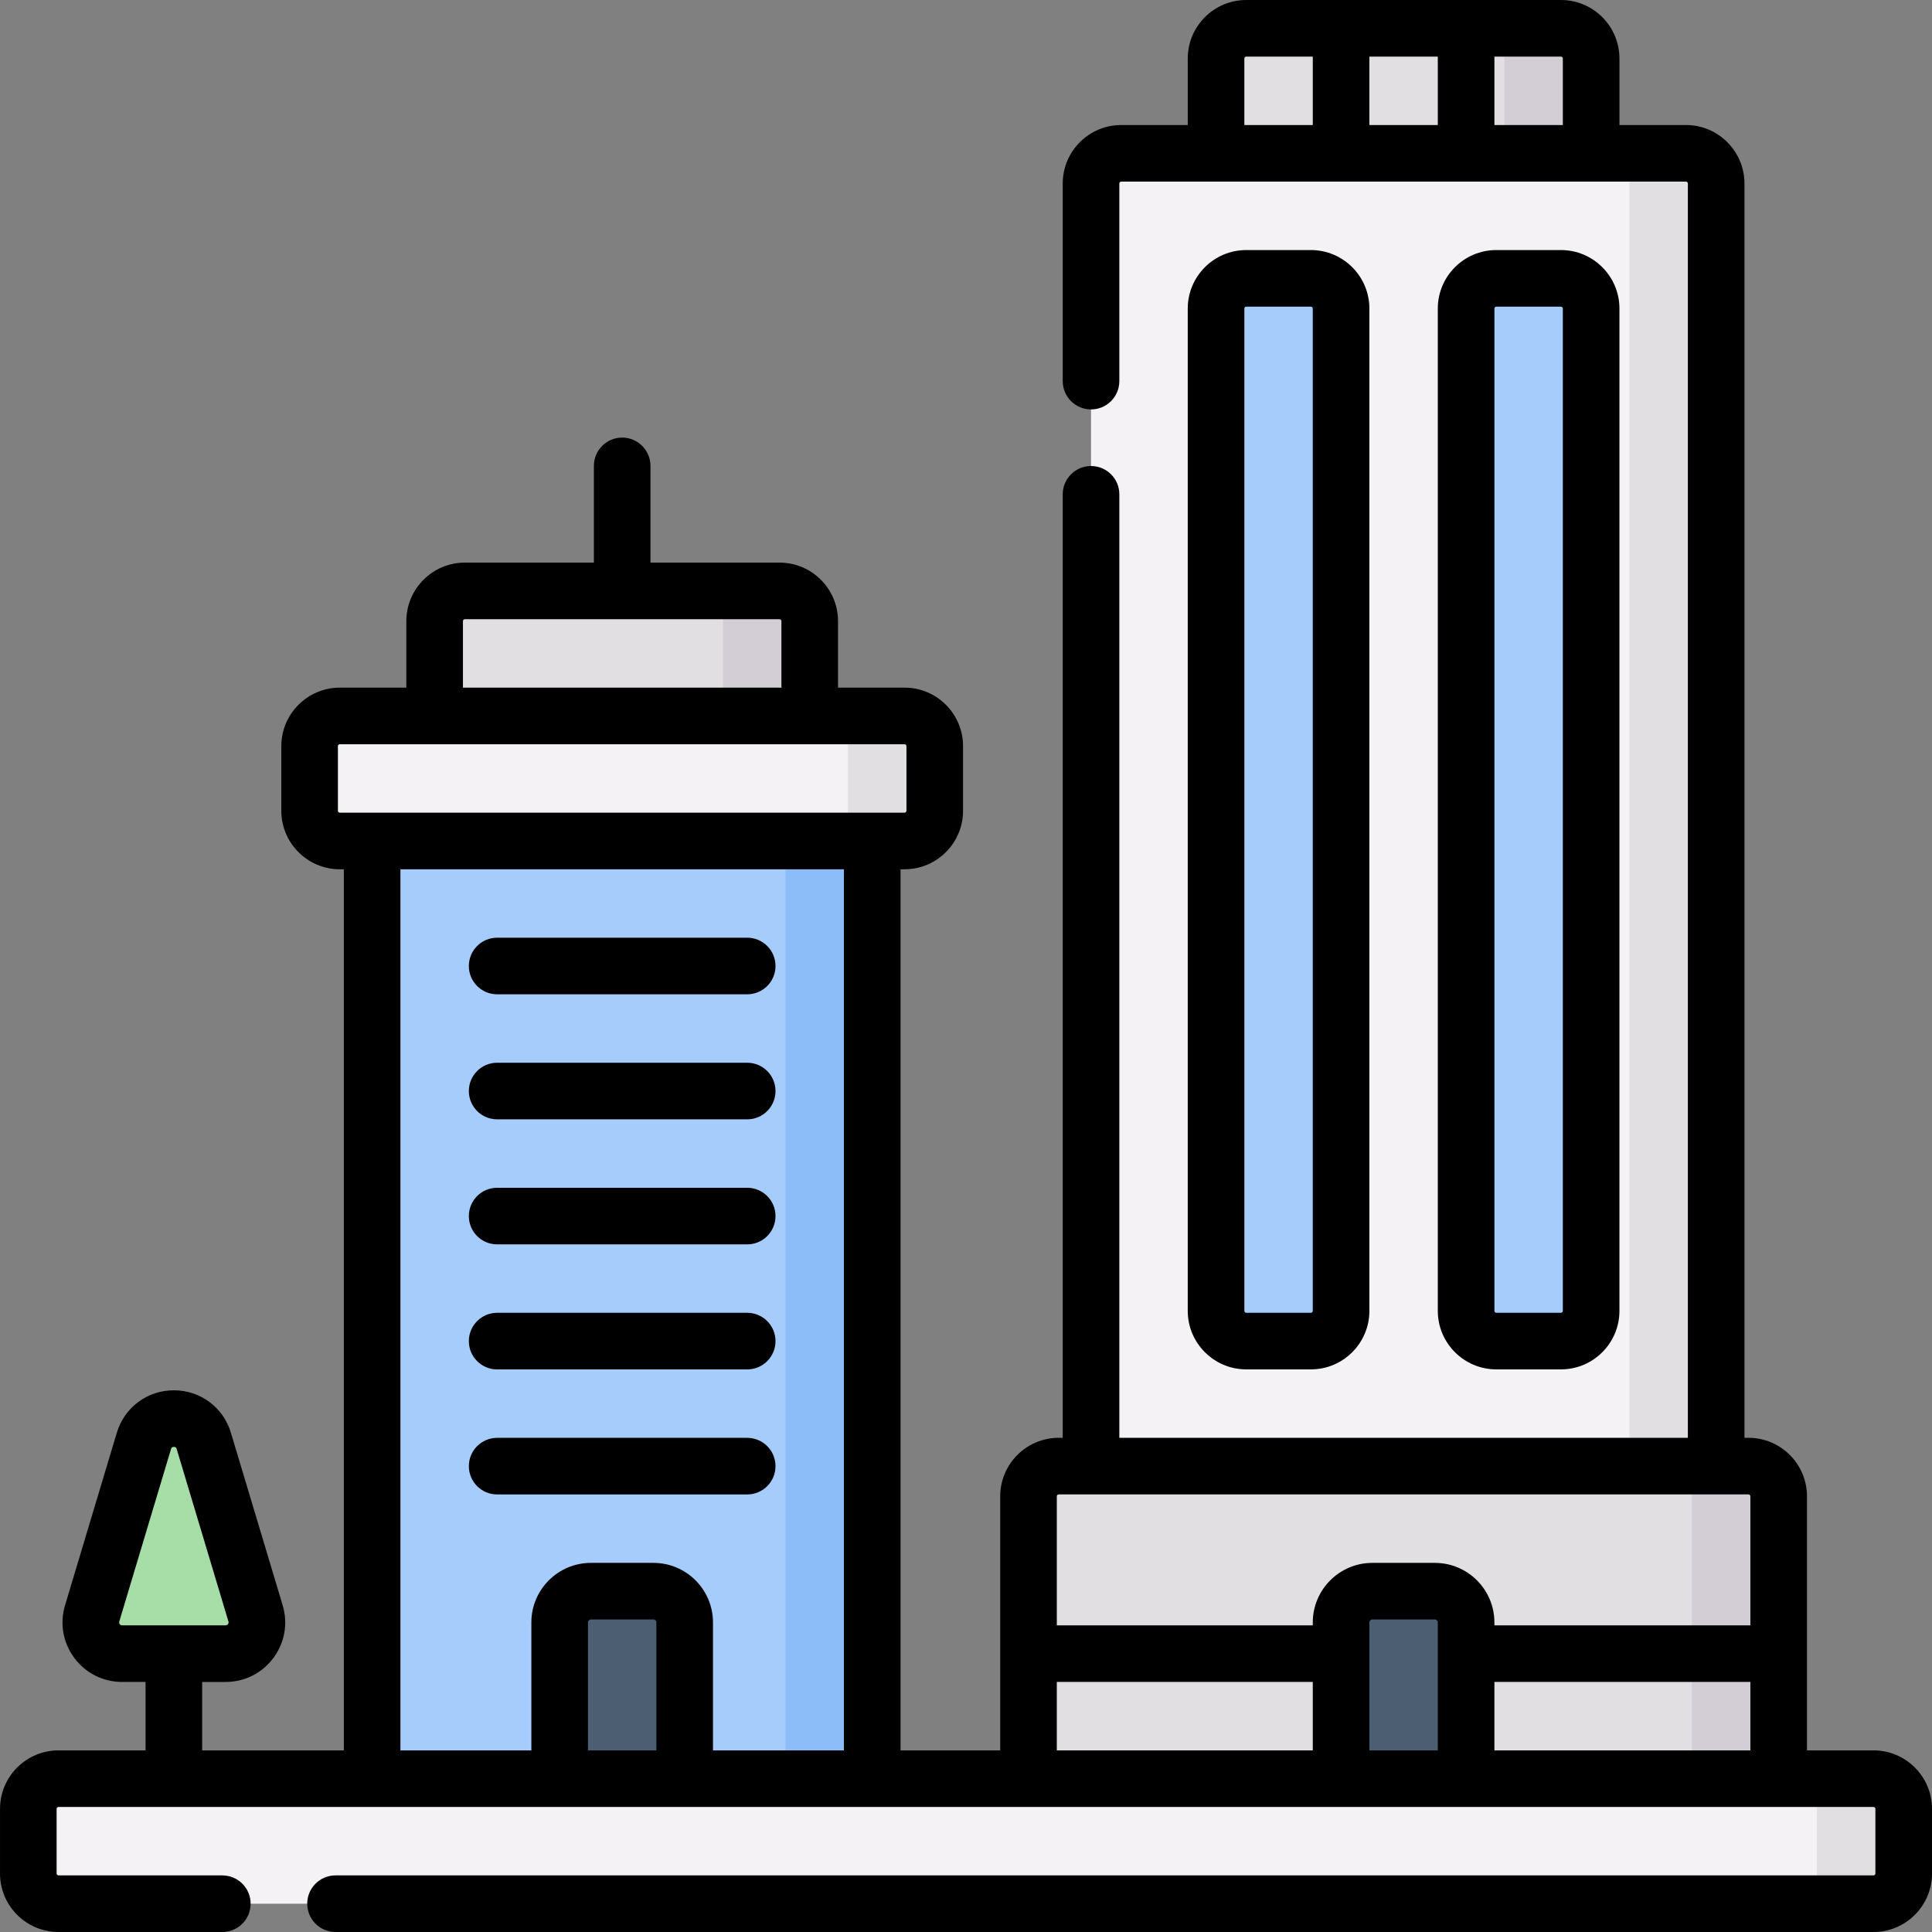 <svg id="Capa_1" enable-background="new 0 0 512 512" height="512" viewBox="0 0 512 512" width="512" xmlns="http://www.w3.org/2000/svg"><rect x="0" y="0" width="512" height="512" fill="#808080" stroke="none"/><g><g><path d="m421.667 49.5h-99.4v-34c0-4.418 3.582-8 8-8h83.4c4.418 0 8 3.582 8 8z" fill="#e2dfe2"/><path d="m413.667 7.5h-23c4.418 0 8 3.582 8 8v34h23v-34c0-4.418-3.582-8-8-8z" fill="#d3ced5"/><path d="m454.8 402.333h-165.667v-353.7c0-4.418 3.582-8 8-8h149.667c4.418 0 8 3.582 8 8z" fill="#f4f2f4"/><path d="m347.4 355.4h-17.133c-4.418 0-8-3.582-8-8v-265.633c0-4.418 3.582-8 8-8h17.133c4.418 0 8 3.582 8 8v265.633c0 4.419-3.582 8-8 8z" fill="#a6ccfb"/><path d="m413.667 355.4h-17.133c-4.418 0-8-3.582-8-8v-265.633c0-4.418 3.582-8 8-8h17.133c4.418 0 8 3.582 8 8v265.633c0 4.419-3.582 8-8 8z" fill="#a6ccfb"/><path d="m446.8 40.633h-23c4.418 0 8 3.582 8 8v353.7h23v-353.7c0-4.418-3.582-8-8-8z" fill="#e2dfe2"/><g><path d="m59.789 438.234h-27.434c-5.549 0-9.528-5.349-7.934-10.664l13.717-45.723c2.361-7.871 13.507-7.871 15.868 0l13.717 45.723c1.595 5.315-2.385 10.664-7.934 10.664z" fill="#a7dda7"/></g><g><path d="m214.583 196.617h-99.4v-32.017c0-4.418 3.582-8 8-8h83.4c4.418 0 8 3.582 8 8z" fill="#e2dfe2"/><path d="m206.583 156.6h-23c4.418 0 8 3.582 8 8v32.017h23v-32.017c0-4.418-3.581-8-8-8z" fill="#d3ced5"/><path d="m98.617 214.583h132.533v265.067h-132.533z" fill="#a6ccfb"/><path d="m148.317 479.65v-49.688c0-4.575 3.709-8.283 8.283-8.283h16.567c4.575 0 8.283 3.709 8.283 8.283v49.688z" fill="#4c5e71"/><path d="m208.15 214.583h23v265.067h-23z" fill="#8cbdf9"/><path d="m239.717 222.867h-149.667c-4.418 0-8-3.582-8-8v-17.133c0-4.418 3.582-8 8-8h149.667c4.418 0 8 3.582 8 8v17.133c0 4.418-3.582 8-8 8z" fill="#f4f2f4"/><path d="m239.717 189.733h-23c4.418 0 8 3.582 8 8v17.133c0 4.418-3.582 8-8 8h23c4.418 0 8-3.582 8-8v-17.133c0-4.418-3.582-8-8-8z" fill="#e2dfe2"/></g><path d="m471.367 479.65h-198.8v-83.117c0-4.418 3.582-8 8-8h182.8c4.418 0 8 3.582 8 8z" fill="#e2dfe2"/><path d="m463.367 388.533h-23c4.418 0 8 3.582 8 8v83.117h23v-83.117c0-4.418-3.582-8-8-8z" fill="#d3ced5"/><path d="m355.4 479.65v-49.688c0-4.575 3.709-8.283 8.283-8.283h16.567c4.575 0 8.283 3.709 8.283 8.283v49.688z" fill="#4c5e71"/><path d="m496.5 504.5h-481c-4.418 0-8-3.582-8-8v-17.133c0-4.418 3.582-8 8-8h481c4.418 0 8 3.582 8 8v17.133c0 4.418-3.582 8-8 8z" fill="#f4f2f4"/><path d="m496.5 471.367h-23c4.418 0 8 3.582 8 8v17.133c0 4.418-3.582 8-8 8h23c4.418 0 8-3.582 8-8v-17.133c0-4.419-3.582-8-8-8z" fill="#e2dfe2"/></g><g><path d="m496.5 463.867h-17.633v-67.334c0-8.547-6.953-15.5-15.5-15.5h-1.067v-332.4c0-8.547-6.953-15.5-15.5-15.5h-17.633v-17.633c0-8.547-6.953-15.5-15.5-15.5h-83.4c-8.547 0-15.5 6.953-15.5 15.5v17.633h-17.634c-8.547 0-15.5 6.953-15.5 15.5v52.367c0 4.143 3.357 7.5 7.5 7.5s7.5-3.357 7.5-7.5v-52.367c0-.275.225-.5.5-.5h149.667c.275 0 .5.225.5.5v332.4h-150.667v-250.033c0-4.143-3.357-7.5-7.5-7.5s-7.5 3.357-7.5 7.5v250.033h-1.066c-8.547 0-15.5 6.953-15.5 15.5v67.334h-26.417v-233.5h1.066c8.547 0 15.5-6.953 15.5-15.5v-17.134c0-8.547-6.953-15.5-15.5-15.5h-17.634v-17.633c0-8.547-6.953-15.5-15.5-15.5h-34.2v-25.633c0-4.143-3.357-7.5-7.5-7.5s-7.5 3.357-7.5 7.5v25.633h-34.199c-8.547 0-15.5 6.953-15.5 15.5v17.634h-17.633c-8.547 0-15.5 6.953-15.5 15.5v17.134c0 8.547 6.953 15.5 15.5 15.5h1.067v233.5h-37.545v-18.134h6.217c5.039 0 9.654-2.318 12.663-6.361 3.008-4.043 3.903-9.13 2.455-13.957l-13.717-45.725c-2.018-6.728-8.094-11.247-15.117-11.247-7.024 0-13.1 4.52-15.118 11.247l-13.717 45.724c-1.448 4.826-.554 9.913 2.454 13.956s7.623 6.362 12.663 6.362h6.217v18.134h-23.072c-8.547 0-15.5 6.953-15.5 15.5v17.133c0 8.547 6.953 15.5 15.5 15.5h43.418c4.143 0 7.5-3.357 7.5-7.5s-3.357-7.5-7.5-7.5h-43.418c-.275 0-.5-.225-.5-.5v-17.133c0-.275.225-.5.5-.5h481c.275 0 .5.225.5.5v17.133c0 .275-.225.5-.5.5h-407.583c-4.143 0-7.5 3.357-7.5 7.5s3.357 7.5 7.5 7.5h407.583c8.547 0 15.5-6.953 15.5-15.5v-17.133c0-8.547-6.953-15.5-15.5-15.5zm-115.467-448.867v18.133h-18.133v-18.133zm-51.266.5c0-.275.225-.5.5-.5h17.633v18.133h-18.134v-17.633zm66.266 17.633v-18.133h17.634c.275 0 .5.225.5.5v17.633zm-364.305 397.285c-.235-.315-.15-.599-.122-.692l13.717-45.724c.078-.262.167-.558.751-.558.583 0 .672.296.75.558l13.717 45.723c.027.094.112.377-.122.693-.235.315-.531.315-.629.315h-27.435c-.097 0-.393 0-.627-.315zm248.838-34.385h182.801c.275 0 .5.225.5.5v34.2h-67.834v-.771c0-8.703-7.08-15.783-15.783-15.783h-16.566c-8.703 0-15.783 7.08-15.783 15.783v.771h-67.834v-34.2c-.001-.275.224-.5.499-.5zm82.334 33.929c0-.432.352-.783.783-.783h16.566c.432 0 .783.352.783.783v33.905h-18.132zm-240.216-265.362c0-.275.225-.5.5-.5h83.399c.275 0 .5.225.5.5v17.634h-84.399zm-33.134 50.267v-17.134c0-.275.225-.5.5-.5h149.667c.275 0 .5.225.5.5v17.134c0 .275-.225.5-.5.5h-149.667c-.276 0-.5-.224-.5-.5zm84.4 249h-18.134v-33.905c0-.432.352-.783.783-.783h16.567c.432 0 .783.352.783.783v33.905zm15 0v-33.905c0-8.703-7.08-15.783-15.783-15.783h-16.567c-8.703 0-15.783 7.08-15.783 15.783v33.905h-34.699v-233.5h117.532v233.5zm91.116-18.134h67.834v18.134h-67.834zm115.967 18.134v-18.134h67.834v18.134z"/><path d="m198.017 248.5h-66.267c-4.143 0-7.5 3.357-7.5 7.5s3.357 7.5 7.5 7.5h66.267c4.143 0 7.5-3.357 7.5-7.5s-3.358-7.5-7.5-7.5z"/><path d="m198.017 281.636h-66.267c-4.143 0-7.5 3.357-7.5 7.5s3.357 7.5 7.5 7.5h66.267c4.143 0 7.5-3.357 7.5-7.5s-3.358-7.5-7.5-7.5z"/><path d="m198.017 314.772h-66.267c-4.143 0-7.5 3.357-7.5 7.5s3.357 7.5 7.5 7.5h66.267c4.143 0 7.5-3.357 7.5-7.5s-3.358-7.5-7.5-7.5z"/><path d="m198.017 347.907h-66.267c-4.143 0-7.5 3.357-7.5 7.5s3.357 7.5 7.5 7.5h66.267c4.143 0 7.5-3.357 7.5-7.5s-3.358-7.5-7.5-7.5z"/><path d="m198.017 381.043h-66.267c-4.143 0-7.5 3.357-7.5 7.5 0 4.142 3.357 7.5 7.5 7.5h66.267c4.143 0 7.5-3.358 7.5-7.5 0-4.143-3.358-7.5-7.5-7.5z"/><path d="m347.4 362.9c8.547 0 15.5-6.953 15.5-15.5v-265.633c0-8.547-6.953-15.5-15.5-15.5h-17.134c-8.547 0-15.5 6.953-15.5 15.5v265.633c0 8.547 6.953 15.5 15.5 15.5zm-17.633-15.5v-265.633c0-.275.225-.5.5-.5h17.133c.275 0 .5.225.5.5v265.633c0 .275-.225.5-.5.5h-17.134c-.275 0-.499-.224-.499-.5z"/><path d="m413.667 362.9c8.547 0 15.5-6.953 15.5-15.5v-265.633c0-8.547-6.953-15.5-15.5-15.5h-17.134c-8.547 0-15.5 6.953-15.5 15.5v265.633c0 8.547 6.953 15.5 15.5 15.5zm-17.634-15.5v-265.633c0-.275.225-.5.5-.5h17.134c.275 0 .5.225.5.5v265.633c0 .275-.225.5-.5.5h-17.134c-.275 0-.5-.224-.5-.5z"/></g></g></svg>